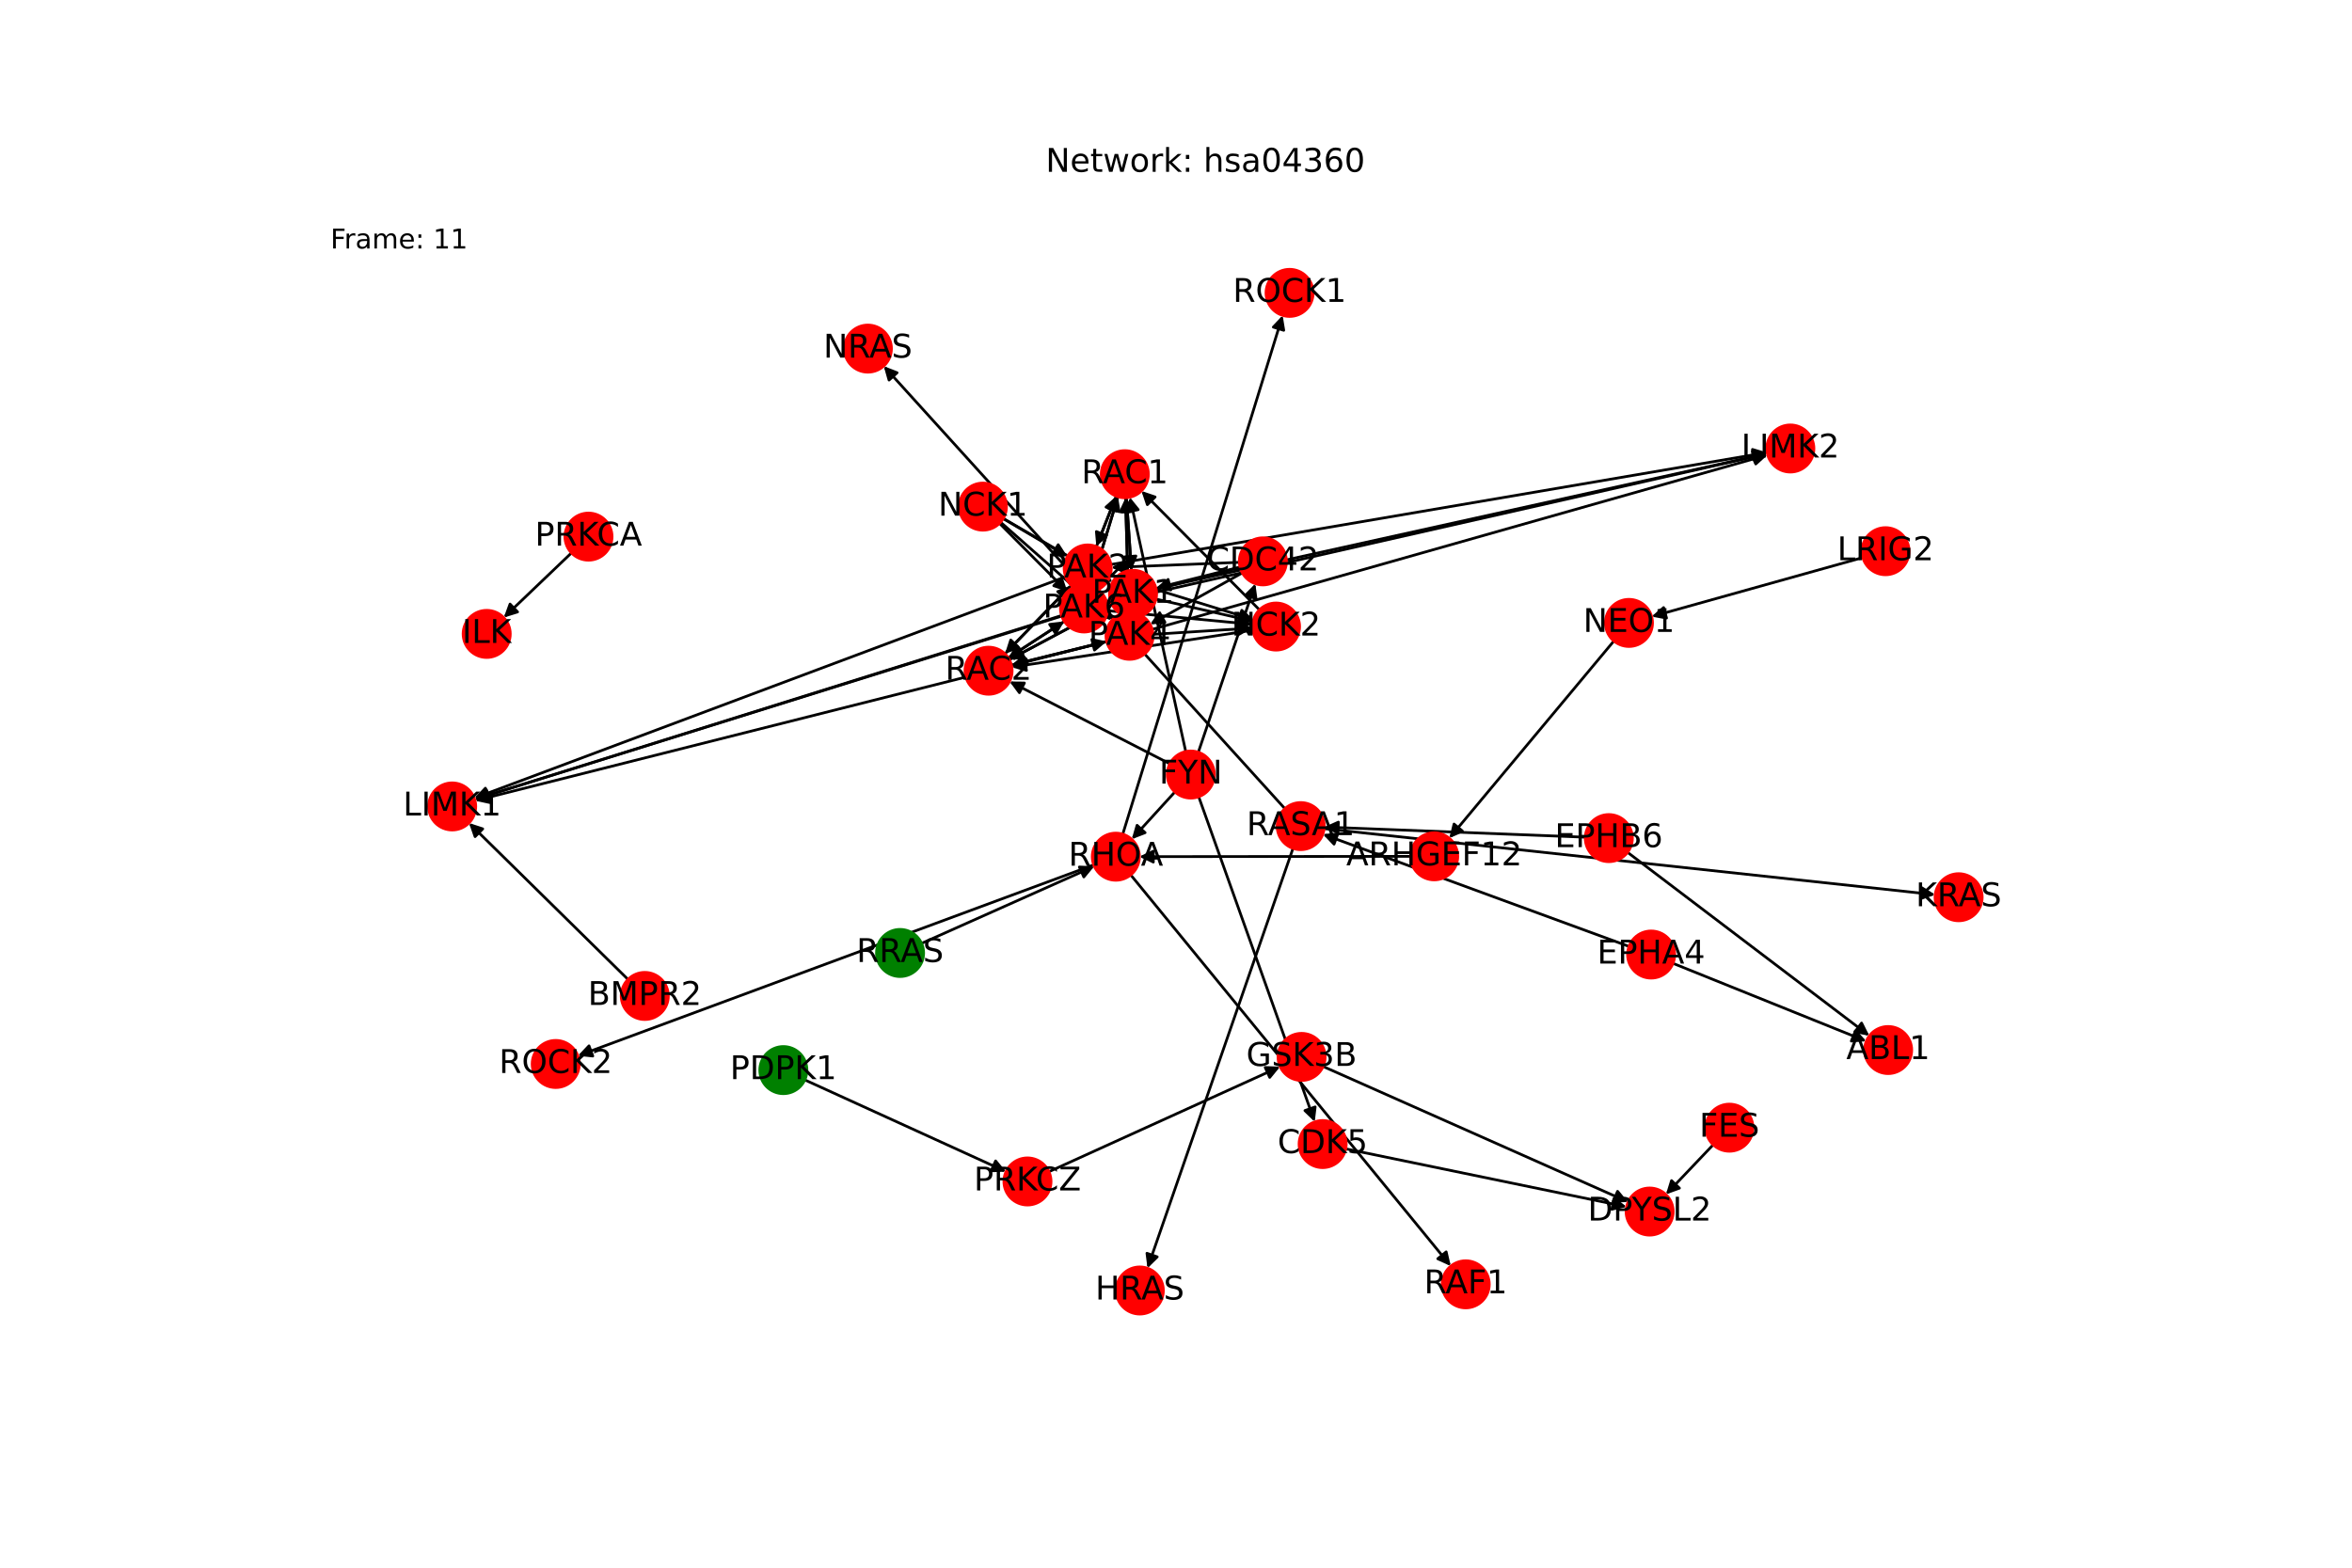 <?xml version="1.0" encoding="utf-8" standalone="no"?>
<!DOCTYPE svg PUBLIC "-//W3C//DTD SVG 1.1//EN"
  "http://www.w3.org/Graphics/SVG/1.1/DTD/svg11.dtd">
<!-- Created with matplotlib (https://matplotlib.org/) -->
<svg height="576pt" version="1.1" viewBox="0 0 864 576" width="864pt" xmlns="http://www.w3.org/2000/svg" xmlns:xlink="http://www.w3.org/1999/xlink">
 <defs>
  <style type="text/css">*{stroke-linecap:butt;stroke-linejoin:round;}</style>
 </defs>
 <g id="figure_1">
  <g id="patch_1">
   <path d="M 0 576 
L 864 576 
L 864 0 
L 0 0 
z
" style="fill:#ffffff;"/>
  </g>
  <g id="axes_1">
   <g id="patch_2">
    <path clip-path="url(#p44ca7ed93b)" d="M 455.506 208.359 
Q 440.067 212.216 425.713 215.802 
" style="fill:none;stroke:#000000;stroke-linecap:round;"/>
    <path clip-path="url(#p44ca7ed93b)" d="M 430.079 216.773 
L 425.713 215.802 
L 429.109 212.892 
L 430.079 216.773 
z
" style="stroke:#000000;stroke-linecap:round;"/>
   </g>
   <g id="patch_3">
    <path clip-path="url(#p44ca7ed93b)" d="M 455.258 206.61 
Q 431.738 207.561 409.335 208.468 
" style="fill:none;stroke:#000000;stroke-linecap:round;"/>
    <path clip-path="url(#p44ca7ed93b)" d="M 413.413 210.304 
L 409.335 208.468 
L 413.251 206.308 
L 413.413 210.304 
z
" style="stroke:#000000;stroke-linecap:round;"/>
   </g>
   <g id="patch_4">
    <path clip-path="url(#p44ca7ed93b)" d="M 456.35 210.481 
Q 439.424 219.931 423.474 228.837 
" style="fill:none;stroke:#000000;stroke-linecap:round;"/>
    <path clip-path="url(#p44ca7ed93b)" d="M 427.942 228.633 
L 423.474 228.837 
L 425.992 225.141 
L 427.942 228.633 
z
" style="stroke:#000000;stroke-linecap:round;"/>
   </g>
   <g id="patch_5">
    <path clip-path="url(#p44ca7ed93b)" d="M 455.533 208.466 
Q 431.06 214.913 407.668 221.075 
" style="fill:none;stroke:#000000;stroke-linecap:round;"/>
    <path clip-path="url(#p44ca7ed93b)" d="M 412.046 221.99 
L 407.668 221.075 
L 411.027 218.122 
L 412.046 221.99 
z
" style="stroke:#000000;stroke-linecap:round;"/>
   </g>
   <g id="patch_6">
    <path clip-path="url(#p44ca7ed93b)" d="M 415.376 321.463 
Q 474.159 393.324 532.235 464.318 
" style="fill:none;stroke:#000000;stroke-linecap:round;"/>
    <path clip-path="url(#p44ca7ed93b)" d="M 531.25 459.956 
L 532.235 464.318 
L 528.154 462.489 
L 531.25 459.956 
z
" style="stroke:#000000;stroke-linecap:round;"/>
   </g>
   <g id="patch_7">
    <path clip-path="url(#p44ca7ed93b)" d="M 412.445 306.484 
Q 441.81 211.183 470.846 116.951 
" style="fill:none;stroke:#000000;stroke-linecap:round;"/>
    <path clip-path="url(#p44ca7ed93b)" d="M 467.756 120.185 
L 470.846 116.951 
L 471.579 121.363 
L 467.756 120.185 
z
" style="stroke:#000000;stroke-linecap:round;"/>
   </g>
   <g id="patch_8">
    <path clip-path="url(#p44ca7ed93b)" d="M 401.772 317.769 
Q 307.02 352.844 213.316 387.531 
" style="fill:none;stroke:#000000;stroke-linecap:round;"/>
    <path clip-path="url(#p44ca7ed93b)" d="M 217.762 388.018 
L 213.316 387.531 
L 216.373 384.267 
L 217.762 388.018 
z
" style="stroke:#000000;stroke-linecap:round;"/>
   </g>
   <g id="patch_9">
    <path clip-path="url(#p44ca7ed93b)" d="M 474.977 311.713 
Q 448.258 388.842 421.904 464.914 
" style="fill:none;stroke:#000000;stroke-linecap:round;"/>
    <path clip-path="url(#p44ca7ed93b)" d="M 425.103 461.789 
L 421.904 464.914 
L 421.324 460.48 
L 425.103 461.789 
z
" style="stroke:#000000;stroke-linecap:round;"/>
   </g>
   <g id="patch_10">
    <path clip-path="url(#p44ca7ed93b)" d="M 486.423 304.461 
Q 598.654 316.596 709.773 328.61 
" style="fill:none;stroke:#000000;stroke-linecap:round;"/>
    <path clip-path="url(#p44ca7ed93b)" d="M 706.011 326.192 
L 709.773 328.61 
L 705.581 330.169 
L 706.011 326.192 
z
" style="stroke:#000000;stroke-linecap:round;"/>
   </g>
   <g id="patch_11">
    <path clip-path="url(#p44ca7ed93b)" d="M 471.997 297.113 
Q 398.314 215.81 325.382 135.336 
" style="fill:none;stroke:#000000;stroke-linecap:round;"/>
    <path clip-path="url(#p44ca7ed93b)" d="M 326.586 139.643 
L 325.382 135.336 
L 329.55 136.957 
L 326.586 139.643 
z
" style="stroke:#000000;stroke-linecap:round;"/>
   </g>
   <g id="patch_12">
    <path clip-path="url(#p44ca7ed93b)" d="M 368.558 190.493 
Q 388.645 202.158 407.764 213.261 
" style="fill:none;stroke:#000000;stroke-linecap:round;"/>
    <path clip-path="url(#p44ca7ed93b)" d="M 405.31 209.523 
L 407.764 213.261 
L 403.301 212.982 
L 405.31 209.523 
z
" style="stroke:#000000;stroke-linecap:round;"/>
   </g>
   <g id="patch_13">
    <path clip-path="url(#p44ca7ed93b)" d="M 368.529 190.546 
Q 380.318 197.503 391.144 203.892 
" style="fill:none;stroke:#000000;stroke-linecap:round;"/>
    <path clip-path="url(#p44ca7ed93b)" d="M 388.716 200.137 
L 391.144 203.892 
L 386.683 203.582 
L 388.716 200.137 
z
" style="stroke:#000000;stroke-linecap:round;"/>
   </g>
   <g id="patch_14">
    <path clip-path="url(#p44ca7ed93b)" d="M 367.569 191.87 
Q 388.005 209.875 407.603 227.141 
" style="fill:none;stroke:#000000;stroke-linecap:round;"/>
    <path clip-path="url(#p44ca7ed93b)" d="M 405.924 222.996 
L 407.603 227.141 
L 403.279 225.997 
L 405.924 222.996 
z
" style="stroke:#000000;stroke-linecap:round;"/>
   </g>
   <g id="patch_15">
    <path clip-path="url(#p44ca7ed93b)" d="M 367.17 192.29 
Q 379.643 204.855 391.328 216.627 
" style="fill:none;stroke:#000000;stroke-linecap:round;"/>
    <path clip-path="url(#p44ca7ed93b)" d="M 389.929 212.379 
L 391.328 216.627 
L 387.091 215.197 
L 389.929 212.379 
z
" style="stroke:#000000;stroke-linecap:round;"/>
   </g>
   <g id="patch_16">
    <path clip-path="url(#p44ca7ed93b)" d="M 440.206 276.378 
Q 450.671 245.421 460.778 215.523 
" style="fill:none;stroke:#000000;stroke-linecap:round;"/>
    <path clip-path="url(#p44ca7ed93b)" d="M 457.602 218.672 
L 460.778 215.523 
L 461.391 219.953 
L 457.602 218.672 
z
" style="stroke:#000000;stroke-linecap:round;"/>
   </g>
   <g id="patch_17">
    <path clip-path="url(#p44ca7ed93b)" d="M 440.343 292.741 
Q 461.651 352.468 482.585 411.141 
" style="fill:none;stroke:#000000;stroke-linecap:round;"/>
    <path clip-path="url(#p44ca7ed93b)" d="M 483.124 406.701 
L 482.585 411.141 
L 479.357 408.045 
L 483.124 406.701 
z
" style="stroke:#000000;stroke-linecap:round;"/>
   </g>
   <g id="patch_18">
    <path clip-path="url(#p44ca7ed93b)" d="M 431.593 290.982 
Q 423.661 299.675 416.483 307.541 
" style="fill:none;stroke:#000000;stroke-linecap:round;"/>
    <path clip-path="url(#p44ca7ed93b)" d="M 420.656 305.935 
L 416.483 307.541 
L 417.702 303.239 
L 420.656 305.935 
z
" style="stroke:#000000;stroke-linecap:round;"/>
   </g>
   <g id="patch_19">
    <path clip-path="url(#p44ca7ed93b)" d="M 435.575 276.127 
Q 425.317 229.41 415.298 183.784 
" style="fill:none;stroke:#000000;stroke-linecap:round;"/>
    <path clip-path="url(#p44ca7ed93b)" d="M 414.203 188.12 
L 415.298 183.784 
L 418.11 187.262 
L 414.203 188.12 
z
" style="stroke:#000000;stroke-linecap:round;"/>
   </g>
   <g id="patch_20">
    <path clip-path="url(#p44ca7ed93b)" d="M 429.726 280.626 
Q 400.286 265.506 371.84 250.897 
" style="fill:none;stroke:#000000;stroke-linecap:round;"/>
    <path clip-path="url(#p44ca7ed93b)" d="M 374.484 254.503 
L 371.84 250.897 
L 376.312 250.945 
L 374.484 254.503 
z
" style="stroke:#000000;stroke-linecap:round;"/>
   </g>
   <g id="patch_21">
    <path clip-path="url(#p44ca7ed93b)" d="M 518.182 314.64 
Q 468.369 314.696 419.673 314.751 
" style="fill:none;stroke:#000000;stroke-linecap:round;"/>
    <path clip-path="url(#p44ca7ed93b)" d="M 423.676 316.747 
L 419.673 314.751 
L 423.671 312.747 
L 423.676 316.747 
z
" style="stroke:#000000;stroke-linecap:round;"/>
   </g>
   <g id="patch_22">
    <path clip-path="url(#p44ca7ed93b)" d="M 462.643 224.063 
Q 440.971 202.22 420.087 181.172 
" style="fill:none;stroke:#000000;stroke-linecap:round;"/>
    <path clip-path="url(#p44ca7ed93b)" d="M 421.484 185.42 
L 420.087 181.172 
L 424.324 182.602 
L 421.484 185.42 
z
" style="stroke:#000000;stroke-linecap:round;"/>
   </g>
   <g id="patch_23">
    <path clip-path="url(#p44ca7ed93b)" d="M 460.179 231.525 
Q 415.942 238.32 372.81 244.946 
" style="fill:none;stroke:#000000;stroke-linecap:round;"/>
    <path clip-path="url(#p44ca7ed93b)" d="M 377.068 246.316 
L 372.81 244.946 
L 376.46 242.362 
L 377.068 246.316 
z
" style="stroke:#000000;stroke-linecap:round;"/>
   </g>
   <g id="patch_24">
    <path clip-path="url(#p44ca7ed93b)" d="M 209.919 203.151 
Q 197.484 215.037 185.857 226.151 
" style="fill:none;stroke:#000000;stroke-linecap:round;"/>
    <path clip-path="url(#p44ca7ed93b)" d="M 190.13 224.833 
L 185.857 226.151 
L 187.366 221.941 
L 190.13 224.833 
z
" style="stroke:#000000;stroke-linecap:round;"/>
   </g>
   <g id="patch_25">
    <path clip-path="url(#p44ca7ed93b)" d="M 230.686 359.857 
Q 201.481 331.116 173.073 303.16 
" style="fill:none;stroke:#000000;stroke-linecap:round;"/>
    <path clip-path="url(#p44ca7ed93b)" d="M 174.521 307.391 
L 173.073 303.16 
L 177.327 304.54 
L 174.521 307.391 
z
" style="stroke:#000000;stroke-linecap:round;"/>
   </g>
   <g id="patch_26">
    <path clip-path="url(#p44ca7ed93b)" d="M 486.051 391.848 
Q 542.063 416.739 597.052 441.175 
" style="fill:none;stroke:#000000;stroke-linecap:round;"/>
    <path clip-path="url(#p44ca7ed93b)" d="M 594.209 437.723 
L 597.052 441.175 
L 592.585 441.379 
L 594.209 437.723 
z
" style="stroke:#000000;stroke-linecap:round;"/>
   </g>
   <g id="patch_27">
    <path clip-path="url(#p44ca7ed93b)" d="M 295.644 396.774 
Q 332.602 413.634 368.542 430.031 
" style="fill:none;stroke:#000000;stroke-linecap:round;"/>
    <path clip-path="url(#p44ca7ed93b)" d="M 365.733 426.551 
L 368.542 430.031 
L 364.073 430.191 
L 365.733 426.551 
z
" style="stroke:#000000;stroke-linecap:round;"/>
   </g>
   <g id="patch_28">
    <path clip-path="url(#p44ca7ed93b)" d="M 494.35 422.103 
Q 545.931 432.75 596.416 443.171 
" style="fill:none;stroke:#000000;stroke-linecap:round;"/>
    <path clip-path="url(#p44ca7ed93b)" d="M 592.903 440.404 
L 596.416 443.171 
L 592.094 444.321 
L 592.903 440.404 
z
" style="stroke:#000000;stroke-linecap:round;"/>
   </g>
   <g id="patch_29">
    <path clip-path="url(#p44ca7ed93b)" d="M 629.322 420.609 
Q 620.64 429.741 612.728 438.062 
" style="fill:none;stroke:#000000;stroke-linecap:round;"/>
    <path clip-path="url(#p44ca7ed93b)" d="M 616.934 436.541 
L 612.728 438.062 
L 614.035 433.785 
L 616.934 436.541 
z
" style="stroke:#000000;stroke-linecap:round;"/>
   </g>
   <g id="patch_30">
    <path clip-path="url(#p44ca7ed93b)" d="M 338.543 346.611 
Q 370.266 332.45 400.969 318.746 
" style="fill:none;stroke:#000000;stroke-linecap:round;"/>
    <path clip-path="url(#p44ca7ed93b)" d="M 396.501 318.55 
L 400.969 318.746 
L 398.131 322.203 
L 396.501 318.55 
z
" style="stroke:#000000;stroke-linecap:round;"/>
   </g>
   <g id="patch_31">
    <path clip-path="url(#p44ca7ed93b)" d="M 385.322 430.508 
Q 427.787 411.21 469.234 392.375 
" style="fill:none;stroke:#000000;stroke-linecap:round;"/>
    <path clip-path="url(#p44ca7ed93b)" d="M 464.765 392.209 
L 469.234 392.375 
L 466.42 395.851 
L 464.765 392.209 
z
" style="stroke:#000000;stroke-linecap:round;"/>
   </g>
   <g id="patch_32">
    <path clip-path="url(#p44ca7ed93b)" d="M 592.844 235.518 
Q 562.618 271.749 533.109 307.12 
" style="fill:none;stroke:#000000;stroke-linecap:round;"/>
    <path clip-path="url(#p44ca7ed93b)" d="M 537.208 305.33 
L 533.109 307.12 
L 534.136 302.767 
L 537.208 305.33 
z
" style="stroke:#000000;stroke-linecap:round;"/>
   </g>
   <g id="patch_33">
    <path clip-path="url(#p44ca7ed93b)" d="M 684.303 204.853 
Q 645.517 215.695 607.809 226.236 
" style="fill:none;stroke:#000000;stroke-linecap:round;"/>
    <path clip-path="url(#p44ca7ed93b)" d="M 612.199 227.085 
L 607.809 226.236 
L 611.122 223.233 
L 612.199 227.085 
z
" style="stroke:#000000;stroke-linecap:round;"/>
   </g>
   <g id="patch_34">
    <path clip-path="url(#p44ca7ed93b)" d="M 413.794 182.87 
Q 414.711 196.201 415.551 208.417 
" style="fill:none;stroke:#000000;stroke-linecap:round;"/>
    <path clip-path="url(#p44ca7ed93b)" d="M 417.272 204.289 
L 415.551 208.417 
L 413.282 204.564 
L 417.272 204.289 
z
" style="stroke:#000000;stroke-linecap:round;"/>
   </g>
   <g id="patch_35">
    <path clip-path="url(#p44ca7ed93b)" d="M 410.027 182.293 
Q 406.384 191.548 403.15 199.763 
" style="fill:none;stroke:#000000;stroke-linecap:round;"/>
    <path clip-path="url(#p44ca7ed93b)" d="M 406.476 196.773 
L 403.15 199.763 
L 402.754 195.308 
L 406.476 196.773 
z
" style="stroke:#000000;stroke-linecap:round;"/>
   </g>
   <g id="patch_36">
    <path clip-path="url(#p44ca7ed93b)" d="M 413.454 182.888 
Q 414.069 203.917 414.652 223.828 
" style="fill:none;stroke:#000000;stroke-linecap:round;"/>
    <path clip-path="url(#p44ca7ed93b)" d="M 416.534 219.771 
L 414.652 223.828 
L 412.536 219.888 
L 416.534 219.771 
z
" style="stroke:#000000;stroke-linecap:round;"/>
   </g>
   <g id="patch_37">
    <path clip-path="url(#p44ca7ed93b)" d="M 410.684 182.515 
Q 405.708 198.897 401.057 214.21 
" style="fill:none;stroke:#000000;stroke-linecap:round;"/>
    <path clip-path="url(#p44ca7ed93b)" d="M 404.133 210.964 
L 401.057 214.21 
L 400.306 209.801 
L 404.133 210.964 
z
" style="stroke:#000000;stroke-linecap:round;"/>
   </g>
   <g id="patch_38">
    <path clip-path="url(#p44ca7ed93b)" d="M 370.787 242.363 
Q 389.682 232.303 407.59 222.769 
" style="fill:none;stroke:#000000;stroke-linecap:round;"/>
    <path clip-path="url(#p44ca7ed93b)" d="M 403.119 222.883 
L 407.59 222.769 
L 404.999 226.414 
L 403.119 222.883 
z
" style="stroke:#000000;stroke-linecap:round;"/>
   </g>
   <g id="patch_39">
    <path clip-path="url(#p44ca7ed93b)" d="M 369.171 240.215 
Q 381.356 227.647 392.762 215.883 
" style="fill:none;stroke:#000000;stroke-linecap:round;"/>
    <path clip-path="url(#p44ca7ed93b)" d="M 388.541 217.362 
L 392.762 215.883 
L 391.413 220.147 
L 388.541 217.362 
z
" style="stroke:#000000;stroke-linecap:round;"/>
   </g>
   <g id="patch_40">
    <path clip-path="url(#p44ca7ed93b)" d="M 371.55 244.349 
Q 389.04 240.018 405.445 235.955 
" style="fill:none;stroke:#000000;stroke-linecap:round;"/>
    <path clip-path="url(#p44ca7ed93b)" d="M 401.081 234.975 
L 405.445 235.955 
L 402.043 238.858 
L 401.081 234.975 
z
" style="stroke:#000000;stroke-linecap:round;"/>
   </g>
   <g id="patch_41">
    <path clip-path="url(#p44ca7ed93b)" d="M 370.399 241.701 
Q 380.679 234.999 390.022 228.907 
" style="fill:none;stroke:#000000;stroke-linecap:round;"/>
    <path clip-path="url(#p44ca7ed93b)" d="M 385.579 229.416 
L 390.022 228.907 
L 387.764 232.767 
L 385.579 229.416 
z
" style="stroke:#000000;stroke-linecap:round;"/>
   </g>
   <g id="patch_42">
    <path clip-path="url(#p44ca7ed93b)" d="M 424.662 220.107 
Q 442.482 224.191 459.212 228.025 
" style="fill:none;stroke:#000000;stroke-linecap:round;"/>
    <path clip-path="url(#p44ca7ed93b)" d="M 455.76 225.182 
L 459.212 228.025 
L 454.866 229.081 
L 455.76 225.182 
z
" style="stroke:#000000;stroke-linecap:round;"/>
   </g>
   <g id="patch_43">
    <path clip-path="url(#p44ca7ed93b)" d="M 415.628 209.534 
Q 414.711 196.203 413.871 183.987 
" style="fill:none;stroke:#000000;stroke-linecap:round;"/>
    <path clip-path="url(#p44ca7ed93b)" d="M 412.15 188.115 
L 413.871 183.987 
L 416.141 187.84 
L 412.15 188.115 
z
" style="stroke:#000000;stroke-linecap:round;"/>
   </g>
   <g id="patch_44">
    <path clip-path="url(#p44ca7ed93b)" d="M 408.58 222.241 
Q 389.685 232.301 371.777 241.835 
" style="fill:none;stroke:#000000;stroke-linecap:round;"/>
    <path clip-path="url(#p44ca7ed93b)" d="M 376.248 241.721 
L 371.777 241.835 
L 374.368 238.19 
L 376.248 241.721 
z
" style="stroke:#000000;stroke-linecap:round;"/>
   </g>
   <g id="patch_45">
    <path clip-path="url(#p44ca7ed93b)" d="M 407.959 220.754 
Q 291.164 257.238 175.436 293.389 
" style="fill:none;stroke:#000000;stroke-linecap:round;"/>
    <path clip-path="url(#p44ca7ed93b)" d="M 179.85 294.105 
L 175.436 293.389 
L 178.657 290.287 
L 179.85 294.105 
z
" style="stroke:#000000;stroke-linecap:round;"/>
   </g>
   <g id="patch_46">
    <path clip-path="url(#p44ca7ed93b)" d="M 424.678 216.303 
Q 536.948 191.48 648.127 166.898 
" style="fill:none;stroke:#000000;stroke-linecap:round;"/>
    <path clip-path="url(#p44ca7ed93b)" d="M 643.789 165.809 
L 648.127 166.898 
L 644.653 169.715 
L 643.789 165.809 
z
" style="stroke:#000000;stroke-linecap:round;"/>
   </g>
   <g id="patch_47">
    <path clip-path="url(#p44ca7ed93b)" d="M 407.847 211.418 
Q 434.156 219.536 459.396 227.326 
" style="fill:none;stroke:#000000;stroke-linecap:round;"/>
    <path clip-path="url(#p44ca7ed93b)" d="M 456.163 224.235 
L 459.396 227.326 
L 454.984 228.057 
L 456.163 224.235 
z
" style="stroke:#000000;stroke-linecap:round;"/>
   </g>
   <g id="patch_48">
    <path clip-path="url(#p44ca7ed93b)" d="M 402.741 200.801 
Q 406.384 191.546 409.618 183.331 
" style="fill:none;stroke:#000000;stroke-linecap:round;"/>
    <path clip-path="url(#p44ca7ed93b)" d="M 406.292 186.321 
L 409.618 183.331 
L 410.014 187.786 
L 406.292 186.321 
z
" style="stroke:#000000;stroke-linecap:round;"/>
   </g>
   <g id="patch_49">
    <path clip-path="url(#p44ca7ed93b)" d="M 393.541 215.079 
Q 381.356 227.647 369.95 239.411 
" style="fill:none;stroke:#000000;stroke-linecap:round;"/>
    <path clip-path="url(#p44ca7ed93b)" d="M 374.171 237.932 
L 369.95 239.411 
L 371.299 235.147 
L 374.171 237.932 
z
" style="stroke:#000000;stroke-linecap:round;"/>
   </g>
   <g id="patch_50">
    <path clip-path="url(#p44ca7ed93b)" d="M 391.456 211.901 
Q 282.837 252.583 175.264 292.873 
" style="fill:none;stroke:#000000;stroke-linecap:round;"/>
    <path clip-path="url(#p44ca7ed93b)" d="M 179.712 293.343 
L 175.264 292.873 
L 178.309 289.597 
L 179.712 293.343 
z
" style="stroke:#000000;stroke-linecap:round;"/>
   </g>
   <g id="patch_51">
    <path clip-path="url(#p44ca7ed93b)" d="M 408.102 207.405 
Q 528.622 186.825 648.04 166.432 
" style="fill:none;stroke:#000000;stroke-linecap:round;"/>
    <path clip-path="url(#p44ca7ed93b)" d="M 643.76 165.134 
L 648.04 166.432 
L 644.434 169.077 
L 643.76 165.134 
z
" style="stroke:#000000;stroke-linecap:round;"/>
   </g>
   <g id="patch_52">
    <path clip-path="url(#p44ca7ed93b)" d="M 423.578 233.058 
Q 441.839 231.907 458.984 230.825 
" style="fill:none;stroke:#000000;stroke-linecap:round;"/>
    <path clip-path="url(#p44ca7ed93b)" d="M 454.866 229.081 
L 458.984 230.825 
L 455.118 233.073 
L 454.866 229.081 
z
" style="stroke:#000000;stroke-linecap:round;"/>
   </g>
   <g id="patch_53">
    <path clip-path="url(#p44ca7ed93b)" d="M 414.685 224.946 
Q 414.069 203.918 413.487 184.006 
" style="fill:none;stroke:#000000;stroke-linecap:round;"/>
    <path clip-path="url(#p44ca7ed93b)" d="M 411.604 188.063 
L 413.487 184.006 
L 415.603 187.946 
L 411.604 188.063 
z
" style="stroke:#000000;stroke-linecap:round;"/>
   </g>
   <g id="patch_54">
    <path clip-path="url(#p44ca7ed93b)" d="M 406.533 235.685 
Q 389.042 240.017 372.638 244.08 
" style="fill:none;stroke:#000000;stroke-linecap:round;"/>
    <path clip-path="url(#p44ca7ed93b)" d="M 377.001 245.06 
L 372.638 244.08 
L 376.04 241.177 
L 377.001 245.06 
z
" style="stroke:#000000;stroke-linecap:round;"/>
   </g>
   <g id="patch_55">
    <path clip-path="url(#p44ca7ed93b)" d="M 406.543 235.719 
Q 290.524 264.953 175.588 293.914 
" style="fill:none;stroke:#000000;stroke-linecap:round;"/>
    <path clip-path="url(#p44ca7ed93b)" d="M 179.955 294.876 
L 175.588 293.914 
L 178.978 290.997 
L 179.955 294.876 
z
" style="stroke:#000000;stroke-linecap:round;"/>
   </g>
   <g id="patch_56">
    <path clip-path="url(#p44ca7ed93b)" d="M 423.268 231.242 
Q 536.307 199.195 648.27 167.453 
" style="fill:none;stroke:#000000;stroke-linecap:round;"/>
    <path clip-path="url(#p44ca7ed93b)" d="M 643.876 166.62 
L 648.27 167.453 
L 644.967 170.468 
L 643.876 166.62 
z
" style="stroke:#000000;stroke-linecap:round;"/>
   </g>
   <g id="patch_57">
    <path clip-path="url(#p44ca7ed93b)" d="M 406.837 224.378 
Q 433.48 226.888 459.01 229.293 
" style="fill:none;stroke:#000000;stroke-linecap:round;"/>
    <path clip-path="url(#p44ca7ed93b)" d="M 455.215 226.926 
L 459.01 229.293 
L 454.84 230.909 
L 455.215 226.926 
z
" style="stroke:#000000;stroke-linecap:round;"/>
   </g>
   <g id="patch_58">
    <path clip-path="url(#p44ca7ed93b)" d="M 400.731 215.282 
Q 405.708 198.899 410.359 183.587 
" style="fill:none;stroke:#000000;stroke-linecap:round;"/>
    <path clip-path="url(#p44ca7ed93b)" d="M 407.282 186.833 
L 410.359 183.587 
L 411.11 187.995 
L 407.282 186.833 
z
" style="stroke:#000000;stroke-linecap:round;"/>
   </g>
   <g id="patch_59">
    <path clip-path="url(#p44ca7ed93b)" d="M 390.961 228.295 
Q 380.681 234.998 371.337 241.09 
" style="fill:none;stroke:#000000;stroke-linecap:round;"/>
    <path clip-path="url(#p44ca7ed93b)" d="M 375.78 240.58 
L 371.337 241.09 
L 373.596 237.23 
L 375.78 240.58 
z
" style="stroke:#000000;stroke-linecap:round;"/>
   </g>
   <g id="patch_60">
    <path clip-path="url(#p44ca7ed93b)" d="M 389.953 226.155 
Q 282.16 259.934 175.435 293.379 
" style="fill:none;stroke:#000000;stroke-linecap:round;"/>
    <path clip-path="url(#p44ca7ed93b)" d="M 179.85 294.092 
L 175.435 293.379 
L 178.654 290.275 
L 179.85 294.092 
z
" style="stroke:#000000;stroke-linecap:round;"/>
   </g>
   <g id="patch_61">
    <path clip-path="url(#p44ca7ed93b)" d="M 406.66 221.652 
Q 527.945 194.176 648.14 166.947 
" style="fill:none;stroke:#000000;stroke-linecap:round;"/>
    <path clip-path="url(#p44ca7ed93b)" d="M 643.797 165.88 
L 648.14 166.947 
L 644.681 169.781 
L 643.797 165.88 
z
" style="stroke:#000000;stroke-linecap:round;"/>
   </g>
   <g id="patch_62">
    <path clip-path="url(#p44ca7ed93b)" d="M 614.575 353.955 
Q 650.073 368.261 684.533 382.149 
" style="fill:none;stroke:#000000;stroke-linecap:round;"/>
    <path clip-path="url(#p44ca7ed93b)" d="M 681.571 378.799 
L 684.533 382.149 
L 680.076 382.509 
L 681.571 378.799 
z
" style="stroke:#000000;stroke-linecap:round;"/>
   </g>
   <g id="patch_63">
    <path clip-path="url(#p44ca7ed93b)" d="M 598.415 347.739 
Q 542.179 327.124 486.992 306.895 
" style="fill:none;stroke:#000000;stroke-linecap:round;"/>
    <path clip-path="url(#p44ca7ed93b)" d="M 490.059 310.15 
L 486.992 306.895 
L 491.436 306.394 
L 490.059 310.15 
z
" style="stroke:#000000;stroke-linecap:round;"/>
   </g>
   <g id="patch_64">
    <path clip-path="url(#p44ca7ed93b)" d="M 597.893 313.174 
Q 642.301 346.873 685.817 379.896 
" style="fill:none;stroke:#000000;stroke-linecap:round;"/>
    <path clip-path="url(#p44ca7ed93b)" d="M 683.84 375.885 
L 685.817 379.896 
L 681.422 379.071 
L 683.84 375.885 
z
" style="stroke:#000000;stroke-linecap:round;"/>
   </g>
   <g id="patch_65">
    <path clip-path="url(#p44ca7ed93b)" d="M 582.342 307.602 
Q 534.404 305.734 487.584 303.911 
" style="fill:none;stroke:#000000;stroke-linecap:round;"/>
    <path clip-path="url(#p44ca7ed93b)" d="M 491.503 306.065 
L 487.584 303.911 
L 491.659 302.068 
L 491.503 306.065 
z
" style="stroke:#000000;stroke-linecap:round;"/>
   </g>
   <g id="PathCollection_1">
    <defs>
     <path d="M 0 8.66 
C 2.297 8.66 4.5 7.748 6.124 6.124 
C 7.748 4.5 8.66 2.297 8.66 -0 
C 8.66 -2.297 7.748 -4.5 6.124 -6.124 
C 4.5 -7.748 2.297 -8.66 0 -8.66 
C -2.297 -8.66 -4.5 -7.748 -6.124 -6.124 
C -7.748 -4.5 -8.66 -2.297 -8.66 0 
C -8.66 2.297 -7.748 4.5 -6.124 6.124 
C -4.5 7.748 -2.297 8.66 0 8.66 
z
" id="C0_0_5dc7ec92d9"/>
    </defs>
    <g clip-path="url(#p44ca7ed93b)">
     <use style="fill:#ff0000;stroke:#ff0000;" x="463.909" xlink:href="#C0_0_5dc7ec92d9" y="206.26"/>
    </g>
    <g clip-path="url(#p44ca7ed93b)">
     <use style="fill:#ff0000;stroke:#ff0000;" x="409.894" xlink:href="#C0_0_5dc7ec92d9" y="314.762"/>
    </g>
    <g clip-path="url(#p44ca7ed93b)">
     <use style="fill:#ff0000;stroke:#ff0000;" x="477.812" xlink:href="#C0_0_5dc7ec92d9" y="303.53"/>
    </g>
    <g clip-path="url(#p44ca7ed93b)">
     <use style="fill:#ff0000;stroke:#ff0000;" x="361.068" xlink:href="#C0_0_5dc7ec92d9" y="186.144"/>
    </g>
    <g clip-path="url(#p44ca7ed93b)">
     <use style="fill:#ff0000;stroke:#ff0000;" x="693.604" xlink:href="#C0_0_5dc7ec92d9" y="385.805"/>
    </g>
    <g clip-path="url(#p44ca7ed93b)">
     <use style="fill:#ff0000;stroke:#ff0000;" x="437.432" xlink:href="#C0_0_5dc7ec92d9" y="284.583"/>
    </g>
    <g clip-path="url(#p44ca7ed93b)">
     <use style="fill:#ff0000;stroke:#ff0000;" x="526.844" xlink:href="#C0_0_5dc7ec92d9" y="314.63"/>
    </g>
    <g clip-path="url(#p44ca7ed93b)">
     <use style="fill:#ff0000;stroke:#ff0000;" x="468.741" xlink:href="#C0_0_5dc7ec92d9" y="230.209"/>
    </g>
    <g clip-path="url(#p44ca7ed93b)">
     <use style="fill:#ff0000;stroke:#ff0000;" x="216.179" xlink:href="#C0_0_5dc7ec92d9" y="197.167"/>
    </g>
    <g clip-path="url(#p44ca7ed93b)">
     <use style="fill:#ff0000;stroke:#ff0000;" x="178.787" xlink:href="#C0_0_5dc7ec92d9" y="232.908"/>
    </g>
    <g clip-path="url(#p44ca7ed93b)">
     <use style="fill:#ff0000;stroke:#ff0000;" x="236.859" xlink:href="#C0_0_5dc7ec92d9" y="365.932"/>
    </g>
    <g clip-path="url(#p44ca7ed93b)">
     <use style="fill:#ff0000;stroke:#ff0000;" x="166.106" xlink:href="#C0_0_5dc7ec92d9" y="296.303"/>
    </g>
    <g clip-path="url(#p44ca7ed93b)">
     <use style="fill:#ff0000;stroke:#ff0000;" x="478.134" xlink:href="#C0_0_5dc7ec92d9" y="388.33"/>
    </g>
    <g clip-path="url(#p44ca7ed93b)">
     <use style="fill:#008000;stroke:#008000;" x="287.765" xlink:href="#C0_0_5dc7ec92d9" y="393.179"/>
    </g>
    <g clip-path="url(#p44ca7ed93b)">
     <use style="fill:#ff0000;stroke:#ff0000;" x="605.991" xlink:href="#C0_0_5dc7ec92d9" y="445.148"/>
    </g>
    <g clip-path="url(#p44ca7ed93b)">
     <use style="fill:#ff0000;stroke:#ff0000;" x="485.871" xlink:href="#C0_0_5dc7ec92d9" y="420.352"/>
    </g>
    <g clip-path="url(#p44ca7ed93b)">
     <use style="fill:#ff0000;stroke:#ff0000;" x="635.29" xlink:href="#C0_0_5dc7ec92d9" y="414.333"/>
    </g>
    <g clip-path="url(#p44ca7ed93b)">
     <use style="fill:#008000;stroke:#008000;" x="330.636" xlink:href="#C0_0_5dc7ec92d9" y="350.14"/>
    </g>
    <g clip-path="url(#p44ca7ed93b)">
     <use style="fill:#ff0000;stroke:#ff0000;" x="538.427" xlink:href="#C0_0_5dc7ec92d9" y="471.888"/>
    </g>
    <g clip-path="url(#p44ca7ed93b)">
     <use style="fill:#ff0000;stroke:#ff0000;" x="377.44" xlink:href="#C0_0_5dc7ec92d9" y="434.09"/>
    </g>
    <g clip-path="url(#p44ca7ed93b)">
     <use style="fill:#ff0000;stroke:#ff0000;" x="598.392" xlink:href="#C0_0_5dc7ec92d9" y="228.868"/>
    </g>
    <g clip-path="url(#p44ca7ed93b)">
     <use style="fill:#ff0000;stroke:#ff0000;" x="692.641" xlink:href="#C0_0_5dc7ec92d9" y="202.522"/>
    </g>
    <g clip-path="url(#p44ca7ed93b)">
     <use style="fill:#ff0000;stroke:#ff0000;" x="413.2" xlink:href="#C0_0_5dc7ec92d9" y="174.231"/>
    </g>
    <g clip-path="url(#p44ca7ed93b)">
     <use style="fill:#ff0000;stroke:#ff0000;" x="363.144" xlink:href="#C0_0_5dc7ec92d9" y="246.431"/>
    </g>
    <g clip-path="url(#p44ca7ed93b)">
     <use style="fill:#ff0000;stroke:#ff0000;" x="473.725" xlink:href="#C0_0_5dc7ec92d9" y="107.607"/>
    </g>
    <g clip-path="url(#p44ca7ed93b)">
     <use style="fill:#ff0000;stroke:#ff0000;" x="204.147" xlink:href="#C0_0_5dc7ec92d9" y="390.926"/>
    </g>
    <g clip-path="url(#p44ca7ed93b)">
     <use style="fill:#ff0000;stroke:#ff0000;" x="416.222" xlink:href="#C0_0_5dc7ec92d9" y="218.173"/>
    </g>
    <g clip-path="url(#p44ca7ed93b)">
     <use style="fill:#ff0000;stroke:#ff0000;" x="399.568" xlink:href="#C0_0_5dc7ec92d9" y="208.863"/>
    </g>
    <g clip-path="url(#p44ca7ed93b)">
     <use style="fill:#ff0000;stroke:#ff0000;" x="414.938" xlink:href="#C0_0_5dc7ec92d9" y="233.603"/>
    </g>
    <g clip-path="url(#p44ca7ed93b)">
     <use style="fill:#ff0000;stroke:#ff0000;" x="398.215" xlink:href="#C0_0_5dc7ec92d9" y="223.565"/>
    </g>
    <g clip-path="url(#p44ca7ed93b)">
     <use style="fill:#ff0000;stroke:#ff0000;" x="606.543" xlink:href="#C0_0_5dc7ec92d9" y="350.718"/>
    </g>
    <g clip-path="url(#p44ca7ed93b)">
     <use style="fill:#ff0000;stroke:#ff0000;" x="590.995" xlink:href="#C0_0_5dc7ec92d9" y="307.939"/>
    </g>
    <g clip-path="url(#p44ca7ed93b)">
     <use style="fill:#ff0000;stroke:#ff0000;" x="418.704" xlink:href="#C0_0_5dc7ec92d9" y="474.153"/>
    </g>
    <g clip-path="url(#p44ca7ed93b)">
     <use style="fill:#ff0000;stroke:#ff0000;" x="719.494" xlink:href="#C0_0_5dc7ec92d9" y="329.662"/>
    </g>
    <g clip-path="url(#p44ca7ed93b)">
     <use style="fill:#ff0000;stroke:#ff0000;" x="318.813" xlink:href="#C0_0_5dc7ec92d9" y="128.088"/>
    </g>
    <g clip-path="url(#p44ca7ed93b)">
     <use style="fill:#ff0000;stroke:#ff0000;" x="657.676" xlink:href="#C0_0_5dc7ec92d9" y="164.787"/>
    </g>
   </g>
   <g id="text_1">
    <g clip-path="url(#p44ca7ed93b)">
     <!-- CDC42 -->
     <g transform="translate(443.275 209.571)scale(0.12 -0.12)">
      <defs>
       <path d="M 64.406 67.281 
L 64.406 56.891 
Q 59.422 61.531 53.781 63.812 
Q 48.141 66.109 41.797 66.109 
Q 29.297 66.109 22.656 58.469 
Q 16.016 50.828 16.016 36.375 
Q 16.016 21.969 22.656 14.328 
Q 29.297 6.688 41.797 6.688 
Q 48.141 6.688 53.781 8.984 
Q 59.422 11.281 64.406 15.922 
L 64.406 5.609 
Q 59.234 2.094 53.438 0.328 
Q 47.656 -1.422 41.219 -1.422 
Q 24.656 -1.422 15.125 8.703 
Q 5.609 18.844 5.609 36.375 
Q 5.609 53.953 15.125 64.078 
Q 24.656 74.219 41.219 74.219 
Q 47.75 74.219 53.531 72.484 
Q 59.328 70.75 64.406 67.281 
z
" id="DejaVuSans-67"/>
       <path d="M 19.672 64.797 
L 19.672 8.109 
L 31.594 8.109 
Q 46.688 8.109 53.688 14.938 
Q 60.688 21.781 60.688 36.531 
Q 60.688 51.172 53.688 57.984 
Q 46.688 64.797 31.594 64.797 
z
M 9.812 72.906 
L 30.078 72.906 
Q 51.266 72.906 61.172 64.094 
Q 71.094 55.281 71.094 36.531 
Q 71.094 17.672 61.125 8.828 
Q 51.172 0 30.078 0 
L 9.812 0 
z
" id="DejaVuSans-68"/>
       <path d="M 37.797 64.312 
L 12.891 25.391 
L 37.797 25.391 
z
M 35.203 72.906 
L 47.609 72.906 
L 47.609 25.391 
L 58.016 25.391 
L 58.016 17.188 
L 47.609 17.188 
L 47.609 0 
L 37.797 0 
L 37.797 17.188 
L 4.891 17.188 
L 4.891 26.703 
z
" id="DejaVuSans-52"/>
       <path d="M 19.188 8.297 
L 53.609 8.297 
L 53.609 0 
L 7.328 0 
L 7.328 8.297 
Q 12.938 14.109 22.625 23.891 
Q 32.328 33.688 34.812 36.531 
Q 39.547 41.844 41.422 45.531 
Q 43.312 49.219 43.312 52.781 
Q 43.312 58.594 39.234 62.25 
Q 35.156 65.922 28.609 65.922 
Q 23.969 65.922 18.812 64.312 
Q 13.672 62.703 7.812 59.422 
L 7.812 69.391 
Q 13.766 71.781 18.938 73 
Q 24.125 74.219 28.422 74.219 
Q 39.75 74.219 46.484 68.547 
Q 53.219 62.891 53.219 53.422 
Q 53.219 48.922 51.531 44.891 
Q 49.859 40.875 45.406 35.406 
Q 44.188 33.984 37.641 27.219 
Q 31.109 20.453 19.188 8.297 
z
" id="DejaVuSans-50"/>
      </defs>
      <use xlink:href="#DejaVuSans-67"/>
      <use x="69.824" xlink:href="#DejaVuSans-68"/>
      <use x="146.826" xlink:href="#DejaVuSans-67"/>
      <use x="216.65" xlink:href="#DejaVuSans-52"/>
      <use x="280.273" xlink:href="#DejaVuSans-50"/>
     </g>
    </g>
   </g>
   <g id="text_2">
    <g clip-path="url(#p44ca7ed93b)">
     <!-- RHOA -->
     <g transform="translate(392.49 318.073)scale(0.12 -0.12)">
      <defs>
       <path d="M 44.391 34.188 
Q 47.562 33.109 50.562 29.594 
Q 53.562 26.078 56.594 19.922 
L 66.609 0 
L 56 0 
L 46.688 18.703 
Q 43.062 26.031 39.672 28.422 
Q 36.281 30.812 30.422 30.812 
L 19.672 30.812 
L 19.672 0 
L 9.812 0 
L 9.812 72.906 
L 32.078 72.906 
Q 44.578 72.906 50.734 67.672 
Q 56.891 62.453 56.891 51.906 
Q 56.891 45.016 53.688 40.469 
Q 50.484 35.938 44.391 34.188 
z
M 19.672 64.797 
L 19.672 38.922 
L 32.078 38.922 
Q 39.203 38.922 42.844 42.219 
Q 46.484 45.516 46.484 51.906 
Q 46.484 58.297 42.844 61.547 
Q 39.203 64.797 32.078 64.797 
z
" id="DejaVuSans-82"/>
       <path d="M 9.812 72.906 
L 19.672 72.906 
L 19.672 43.016 
L 55.516 43.016 
L 55.516 72.906 
L 65.375 72.906 
L 65.375 0 
L 55.516 0 
L 55.516 34.719 
L 19.672 34.719 
L 19.672 0 
L 9.812 0 
z
" id="DejaVuSans-72"/>
       <path d="M 39.406 66.219 
Q 28.656 66.219 22.328 58.203 
Q 16.016 50.203 16.016 36.375 
Q 16.016 22.609 22.328 14.594 
Q 28.656 6.594 39.406 6.594 
Q 50.141 6.594 56.422 14.594 
Q 62.703 22.609 62.703 36.375 
Q 62.703 50.203 56.422 58.203 
Q 50.141 66.219 39.406 66.219 
z
M 39.406 74.219 
Q 54.734 74.219 63.906 63.938 
Q 73.094 53.656 73.094 36.375 
Q 73.094 19.141 63.906 8.859 
Q 54.734 -1.422 39.406 -1.422 
Q 24.031 -1.422 14.812 8.828 
Q 5.609 19.094 5.609 36.375 
Q 5.609 53.656 14.812 63.938 
Q 24.031 74.219 39.406 74.219 
z
" id="DejaVuSans-79"/>
       <path d="M 34.188 63.188 
L 20.797 26.906 
L 47.609 26.906 
z
M 28.609 72.906 
L 39.797 72.906 
L 67.578 0 
L 57.328 0 
L 50.688 18.703 
L 17.828 18.703 
L 11.188 0 
L 0.781 0 
z
" id="DejaVuSans-65"/>
      </defs>
      <use xlink:href="#DejaVuSans-82"/>
      <use x="69.482" xlink:href="#DejaVuSans-72"/>
      <use x="144.678" xlink:href="#DejaVuSans-79"/>
      <use x="221.639" xlink:href="#DejaVuSans-65"/>
     </g>
    </g>
   </g>
   <g id="text_3">
    <g clip-path="url(#p44ca7ed93b)">
     <!-- RASA1 -->
     <g transform="translate(457.935 306.841)scale(0.12 -0.12)">
      <defs>
       <path d="M 53.516 70.516 
L 53.516 60.891 
Q 47.906 63.578 42.922 64.891 
Q 37.938 66.219 33.297 66.219 
Q 25.25 66.219 20.875 63.094 
Q 16.5 59.969 16.5 54.203 
Q 16.5 49.359 19.406 46.891 
Q 22.312 44.438 30.422 42.922 
L 36.375 41.703 
Q 47.406 39.594 52.656 34.297 
Q 57.906 29 57.906 20.125 
Q 57.906 9.516 50.797 4.047 
Q 43.703 -1.422 29.984 -1.422 
Q 24.812 -1.422 18.969 -0.25 
Q 13.141 0.922 6.891 3.219 
L 6.891 13.375 
Q 12.891 10.016 18.656 8.297 
Q 24.422 6.594 29.984 6.594 
Q 38.422 6.594 43.016 9.906 
Q 47.609 13.234 47.609 19.391 
Q 47.609 24.75 44.312 27.781 
Q 41.016 30.812 33.5 32.328 
L 27.484 33.5 
Q 16.453 35.688 11.516 40.375 
Q 6.594 45.062 6.594 53.422 
Q 6.594 63.094 13.406 68.656 
Q 20.219 74.219 32.172 74.219 
Q 37.312 74.219 42.625 73.281 
Q 47.953 72.359 53.516 70.516 
z
" id="DejaVuSans-83"/>
       <path d="M 12.406 8.297 
L 28.516 8.297 
L 28.516 63.922 
L 10.984 60.406 
L 10.984 69.391 
L 28.422 72.906 
L 38.281 72.906 
L 38.281 8.297 
L 54.391 8.297 
L 54.391 0 
L 12.406 0 
z
" id="DejaVuSans-49"/>
      </defs>
      <use xlink:href="#DejaVuSans-82"/>
      <use x="65.482" xlink:href="#DejaVuSans-65"/>
      <use x="133.891" xlink:href="#DejaVuSans-83"/>
      <use x="199.242" xlink:href="#DejaVuSans-65"/>
      <use x="267.65" xlink:href="#DejaVuSans-49"/>
     </g>
    </g>
   </g>
   <g id="text_4">
    <g clip-path="url(#p44ca7ed93b)">
     <!-- NCK1 -->
     <g transform="translate(344.638 189.455)scale(0.12 -0.12)">
      <defs>
       <path d="M 9.812 72.906 
L 23.094 72.906 
L 55.422 11.922 
L 55.422 72.906 
L 64.984 72.906 
L 64.984 0 
L 51.703 0 
L 19.391 60.984 
L 19.391 0 
L 9.812 0 
z
" id="DejaVuSans-78"/>
       <path d="M 9.812 72.906 
L 19.672 72.906 
L 19.672 42.094 
L 52.391 72.906 
L 65.094 72.906 
L 28.906 38.922 
L 67.672 0 
L 54.688 0 
L 19.672 35.109 
L 19.672 0 
L 9.812 0 
z
" id="DejaVuSans-75"/>
      </defs>
      <use xlink:href="#DejaVuSans-78"/>
      <use x="74.805" xlink:href="#DejaVuSans-67"/>
      <use x="144.629" xlink:href="#DejaVuSans-75"/>
      <use x="210.205" xlink:href="#DejaVuSans-49"/>
     </g>
    </g>
   </g>
   <g id="text_5">
    <g clip-path="url(#p44ca7ed93b)">
     <!-- ABL1 -->
     <g transform="translate(678.223 389.116)scale(0.12 -0.12)">
      <defs>
       <path d="M 19.672 34.812 
L 19.672 8.109 
L 35.5 8.109 
Q 43.453 8.109 47.281 11.406 
Q 51.125 14.703 51.125 21.484 
Q 51.125 28.328 47.281 31.562 
Q 43.453 34.812 35.5 34.812 
z
M 19.672 64.797 
L 19.672 42.828 
L 34.281 42.828 
Q 41.5 42.828 45.031 45.531 
Q 48.578 48.25 48.578 53.812 
Q 48.578 59.328 45.031 62.062 
Q 41.5 64.797 34.281 64.797 
z
M 9.812 72.906 
L 35.016 72.906 
Q 46.297 72.906 52.391 68.219 
Q 58.5 63.531 58.5 54.891 
Q 58.5 48.188 55.375 44.234 
Q 52.25 40.281 46.188 39.312 
Q 53.469 37.75 57.5 32.781 
Q 61.531 27.828 61.531 20.406 
Q 61.531 10.641 54.891 5.312 
Q 48.25 0 35.984 0 
L 9.812 0 
z
" id="DejaVuSans-66"/>
       <path d="M 9.812 72.906 
L 19.672 72.906 
L 19.672 8.297 
L 55.172 8.297 
L 55.172 0 
L 9.812 0 
z
" id="DejaVuSans-76"/>
      </defs>
      <use xlink:href="#DejaVuSans-65"/>
      <use x="68.408" xlink:href="#DejaVuSans-66"/>
      <use x="137.012" xlink:href="#DejaVuSans-76"/>
      <use x="192.725" xlink:href="#DejaVuSans-49"/>
     </g>
    </g>
   </g>
   <g id="text_6">
    <g clip-path="url(#p44ca7ed93b)">
     <!-- FYN -->
     <g transform="translate(425.828 287.894)scale(0.12 -0.12)">
      <defs>
       <path d="M 9.812 72.906 
L 51.703 72.906 
L 51.703 64.594 
L 19.672 64.594 
L 19.672 43.109 
L 48.578 43.109 
L 48.578 34.812 
L 19.672 34.812 
L 19.672 0 
L 9.812 0 
z
" id="DejaVuSans-70"/>
       <path d="M -0.203 72.906 
L 10.406 72.906 
L 30.609 42.922 
L 50.688 72.906 
L 61.281 72.906 
L 35.5 34.719 
L 35.5 0 
L 25.594 0 
L 25.594 34.719 
z
" id="DejaVuSans-89"/>
      </defs>
      <use xlink:href="#DejaVuSans-70"/>
      <use x="57.52" xlink:href="#DejaVuSans-89"/>
      <use x="118.604" xlink:href="#DejaVuSans-78"/>
     </g>
    </g>
   </g>
   <g id="text_7">
    <g clip-path="url(#p44ca7ed93b)">
     <!-- ARHGEF12 -->
     <g transform="translate(494.532 317.941)scale(0.12 -0.12)">
      <defs>
       <path d="M 59.516 10.406 
L 59.516 29.984 
L 43.406 29.984 
L 43.406 38.094 
L 69.281 38.094 
L 69.281 6.781 
Q 63.578 2.734 56.688 0.656 
Q 49.812 -1.422 42 -1.422 
Q 24.906 -1.422 15.25 8.562 
Q 5.609 18.562 5.609 36.375 
Q 5.609 54.25 15.25 64.234 
Q 24.906 74.219 42 74.219 
Q 49.125 74.219 55.547 72.453 
Q 61.969 70.703 67.391 67.281 
L 67.391 56.781 
Q 61.922 61.422 55.766 63.766 
Q 49.609 66.109 42.828 66.109 
Q 29.438 66.109 22.719 58.641 
Q 16.016 51.172 16.016 36.375 
Q 16.016 21.625 22.719 14.156 
Q 29.438 6.688 42.828 6.688 
Q 48.047 6.688 52.141 7.594 
Q 56.25 8.5 59.516 10.406 
z
" id="DejaVuSans-71"/>
       <path d="M 9.812 72.906 
L 55.906 72.906 
L 55.906 64.594 
L 19.672 64.594 
L 19.672 43.016 
L 54.391 43.016 
L 54.391 34.719 
L 19.672 34.719 
L 19.672 8.297 
L 56.781 8.297 
L 56.781 0 
L 9.812 0 
z
" id="DejaVuSans-69"/>
      </defs>
      <use xlink:href="#DejaVuSans-65"/>
      <use x="68.408" xlink:href="#DejaVuSans-82"/>
      <use x="137.891" xlink:href="#DejaVuSans-72"/>
      <use x="213.086" xlink:href="#DejaVuSans-71"/>
      <use x="290.576" xlink:href="#DejaVuSans-69"/>
      <use x="353.76" xlink:href="#DejaVuSans-70"/>
      <use x="411.279" xlink:href="#DejaVuSans-49"/>
      <use x="474.902" xlink:href="#DejaVuSans-50"/>
     </g>
    </g>
   </g>
   <g id="text_8">
    <g clip-path="url(#p44ca7ed93b)">
     <!-- NCK2 -->
     <g transform="translate(452.311 233.521)scale(0.12 -0.12)">
      <use xlink:href="#DejaVuSans-78"/>
      <use x="74.805" xlink:href="#DejaVuSans-67"/>
      <use x="144.629" xlink:href="#DejaVuSans-75"/>
      <use x="210.205" xlink:href="#DejaVuSans-50"/>
     </g>
    </g>
   </g>
   <g id="text_9">
    <g clip-path="url(#p44ca7ed93b)">
     <!-- PRKCA -->
     <g transform="translate(196.494 200.478)scale(0.12 -0.12)">
      <defs>
       <path d="M 19.672 64.797 
L 19.672 37.406 
L 32.078 37.406 
Q 38.969 37.406 42.719 40.969 
Q 46.484 44.531 46.484 51.125 
Q 46.484 57.672 42.719 61.234 
Q 38.969 64.797 32.078 64.797 
z
M 9.812 72.906 
L 32.078 72.906 
Q 44.344 72.906 50.609 67.359 
Q 56.891 61.812 56.891 51.125 
Q 56.891 40.328 50.609 34.812 
Q 44.344 29.297 32.078 29.297 
L 19.672 29.297 
L 19.672 0 
L 9.812 0 
z
" id="DejaVuSans-80"/>
      </defs>
      <use xlink:href="#DejaVuSans-80"/>
      <use x="60.303" xlink:href="#DejaVuSans-82"/>
      <use x="129.785" xlink:href="#DejaVuSans-75"/>
      <use x="189.861" xlink:href="#DejaVuSans-67"/>
      <use x="259.686" xlink:href="#DejaVuSans-65"/>
     </g>
    </g>
   </g>
   <g id="text_10">
    <g clip-path="url(#p44ca7ed93b)">
     <!-- ILK -->
     <g transform="translate(169.74 236.219)scale(0.12 -0.12)">
      <defs>
       <path d="M 9.812 72.906 
L 19.672 72.906 
L 19.672 0 
L 9.812 0 
z
" id="DejaVuSans-73"/>
      </defs>
      <use xlink:href="#DejaVuSans-73"/>
      <use x="29.492" xlink:href="#DejaVuSans-76"/>
      <use x="85.205" xlink:href="#DejaVuSans-75"/>
     </g>
    </g>
   </g>
   <g id="text_11">
    <g clip-path="url(#p44ca7ed93b)">
     <!-- BMPR2 -->
     <g transform="translate(215.961 369.243)scale(0.12 -0.12)">
      <defs>
       <path d="M 9.812 72.906 
L 24.516 72.906 
L 43.109 23.297 
L 61.812 72.906 
L 76.516 72.906 
L 76.516 0 
L 66.891 0 
L 66.891 64.016 
L 48.094 14.016 
L 38.188 14.016 
L 19.391 64.016 
L 19.391 0 
L 9.812 0 
z
" id="DejaVuSans-77"/>
      </defs>
      <use xlink:href="#DejaVuSans-66"/>
      <use x="68.604" xlink:href="#DejaVuSans-77"/>
      <use x="154.883" xlink:href="#DejaVuSans-80"/>
      <use x="215.186" xlink:href="#DejaVuSans-82"/>
      <use x="284.668" xlink:href="#DejaVuSans-50"/>
     </g>
    </g>
   </g>
   <g id="text_12">
    <g clip-path="url(#p44ca7ed93b)">
     <!-- LIMK1 -->
     <g transform="translate(148.064 299.614)scale(0.12 -0.12)">
      <use xlink:href="#DejaVuSans-76"/>
      <use x="55.713" xlink:href="#DejaVuSans-73"/>
      <use x="85.205" xlink:href="#DejaVuSans-77"/>
      <use x="171.484" xlink:href="#DejaVuSans-75"/>
      <use x="237.061" xlink:href="#DejaVuSans-49"/>
     </g>
    </g>
   </g>
   <g id="text_13">
    <g clip-path="url(#p44ca7ed93b)">
     <!-- GSK3B -->
     <g transform="translate(457.807 391.642)scale(0.12 -0.12)">
      <defs>
       <path d="M 40.578 39.312 
Q 47.656 37.797 51.625 33 
Q 55.609 28.219 55.609 21.188 
Q 55.609 10.406 48.188 4.484 
Q 40.766 -1.422 27.094 -1.422 
Q 22.516 -1.422 17.656 -0.516 
Q 12.797 0.391 7.625 2.203 
L 7.625 11.719 
Q 11.719 9.328 16.594 8.109 
Q 21.484 6.891 26.812 6.891 
Q 36.078 6.891 40.938 10.547 
Q 45.797 14.203 45.797 21.188 
Q 45.797 27.641 41.281 31.266 
Q 36.766 34.906 28.719 34.906 
L 20.219 34.906 
L 20.219 43.016 
L 29.109 43.016 
Q 36.375 43.016 40.234 45.922 
Q 44.094 48.828 44.094 54.297 
Q 44.094 59.906 40.109 62.906 
Q 36.141 65.922 28.719 65.922 
Q 24.656 65.922 20.016 65.031 
Q 15.375 64.156 9.812 62.312 
L 9.812 71.094 
Q 15.438 72.656 20.344 73.438 
Q 25.25 74.219 29.594 74.219 
Q 40.828 74.219 47.359 69.109 
Q 53.906 64.016 53.906 55.328 
Q 53.906 49.266 50.438 45.094 
Q 46.969 40.922 40.578 39.312 
z
" id="DejaVuSans-51"/>
      </defs>
      <use xlink:href="#DejaVuSans-71"/>
      <use x="77.49" xlink:href="#DejaVuSans-83"/>
      <use x="140.967" xlink:href="#DejaVuSans-75"/>
      <use x="206.543" xlink:href="#DejaVuSans-51"/>
      <use x="270.166" xlink:href="#DejaVuSans-66"/>
     </g>
    </g>
   </g>
   <g id="text_14">
    <g clip-path="url(#p44ca7ed93b)">
     <!-- PDPK1 -->
     <g transform="translate(268.157 396.49)scale(0.12 -0.12)">
      <use xlink:href="#DejaVuSans-80"/>
      <use x="60.303" xlink:href="#DejaVuSans-68"/>
      <use x="137.305" xlink:href="#DejaVuSans-80"/>
      <use x="197.607" xlink:href="#DejaVuSans-75"/>
      <use x="263.184" xlink:href="#DejaVuSans-49"/>
     </g>
    </g>
   </g>
   <g id="text_15">
    <g clip-path="url(#p44ca7ed93b)">
     <!-- DPYSL2 -->
     <g transform="translate(583.254 448.459)scale(0.12 -0.12)">
      <use xlink:href="#DejaVuSans-68"/>
      <use x="77.002" xlink:href="#DejaVuSans-80"/>
      <use x="135.055" xlink:href="#DejaVuSans-89"/>
      <use x="196.139" xlink:href="#DejaVuSans-83"/>
      <use x="259.615" xlink:href="#DejaVuSans-76"/>
      <use x="315.328" xlink:href="#DejaVuSans-50"/>
     </g>
    </g>
   </g>
   <g id="text_16">
    <g clip-path="url(#p44ca7ed93b)">
     <!-- CDK5 -->
     <g transform="translate(469.309 423.664)scale(0.12 -0.12)">
      <defs>
       <path d="M 10.797 72.906 
L 49.516 72.906 
L 49.516 64.594 
L 19.828 64.594 
L 19.828 46.734 
Q 21.969 47.469 24.109 47.828 
Q 26.266 48.188 28.422 48.188 
Q 40.625 48.188 47.75 41.5 
Q 54.891 34.812 54.891 23.391 
Q 54.891 11.625 47.562 5.094 
Q 40.234 -1.422 26.906 -1.422 
Q 22.312 -1.422 17.547 -0.641 
Q 12.797 0.141 7.719 1.703 
L 7.719 11.625 
Q 12.109 9.234 16.797 8.062 
Q 21.484 6.891 26.703 6.891 
Q 35.156 6.891 40.078 11.328 
Q 45.016 15.766 45.016 23.391 
Q 45.016 31 40.078 35.438 
Q 35.156 39.891 26.703 39.891 
Q 22.75 39.891 18.812 39.016 
Q 14.891 38.141 10.797 36.281 
z
" id="DejaVuSans-53"/>
      </defs>
      <use xlink:href="#DejaVuSans-67"/>
      <use x="69.824" xlink:href="#DejaVuSans-68"/>
      <use x="146.826" xlink:href="#DejaVuSans-75"/>
      <use x="212.402" xlink:href="#DejaVuSans-53"/>
     </g>
    </g>
   </g>
   <g id="text_17">
    <g clip-path="url(#p44ca7ed93b)">
     <!-- FES -->
     <g transform="translate(624.239 417.644)scale(0.12 -0.12)">
      <use xlink:href="#DejaVuSans-70"/>
      <use x="57.52" xlink:href="#DejaVuSans-69"/>
      <use x="120.703" xlink:href="#DejaVuSans-83"/>
     </g>
    </g>
   </g>
   <g id="text_18">
    <g clip-path="url(#p44ca7ed93b)">
     <!-- RRAS -->
     <g transform="translate(314.625 353.451)scale(0.12 -0.12)">
      <use xlink:href="#DejaVuSans-82"/>
      <use x="69.482" xlink:href="#DejaVuSans-82"/>
      <use x="134.965" xlink:href="#DejaVuSans-65"/>
      <use x="203.373" xlink:href="#DejaVuSans-83"/>
     </g>
    </g>
   </g>
   <g id="text_19">
    <g clip-path="url(#p44ca7ed93b)">
     <!-- RAF1 -->
     <g transform="translate(523.125 475.2)scale(0.12 -0.12)">
      <use xlink:href="#DejaVuSans-82"/>
      <use x="65.482" xlink:href="#DejaVuSans-65"/>
      <use x="133.891" xlink:href="#DejaVuSans-70"/>
      <use x="191.41" xlink:href="#DejaVuSans-49"/>
     </g>
    </g>
   </g>
   <g id="text_20">
    <g clip-path="url(#p44ca7ed93b)">
     <!-- PRKCZ -->
     <g transform="translate(357.749 437.402)scale(0.12 -0.12)">
      <defs>
       <path d="M 5.609 72.906 
L 62.891 72.906 
L 62.891 65.375 
L 16.797 8.297 
L 64.016 8.297 
L 64.016 0 
L 4.5 0 
L 4.5 7.516 
L 50.594 64.594 
L 5.609 64.594 
z
" id="DejaVuSans-90"/>
      </defs>
      <use xlink:href="#DejaVuSans-80"/>
      <use x="60.303" xlink:href="#DejaVuSans-82"/>
      <use x="129.785" xlink:href="#DejaVuSans-75"/>
      <use x="189.861" xlink:href="#DejaVuSans-67"/>
      <use x="259.686" xlink:href="#DejaVuSans-90"/>
     </g>
    </g>
   </g>
   <g id="text_21">
    <g clip-path="url(#p44ca7ed93b)">
     <!-- NEO1 -->
     <g transform="translate(581.571 232.179)scale(0.12 -0.12)">
      <use xlink:href="#DejaVuSans-78"/>
      <use x="74.805" xlink:href="#DejaVuSans-69"/>
      <use x="137.988" xlink:href="#DejaVuSans-79"/>
      <use x="216.699" xlink:href="#DejaVuSans-49"/>
     </g>
    </g>
   </g>
   <g id="text_22">
    <g clip-path="url(#p44ca7ed93b)">
     <!-- LRIG2 -->
     <g transform="translate(674.892 205.833)scale(0.12 -0.12)">
      <use xlink:href="#DejaVuSans-76"/>
      <use x="55.713" xlink:href="#DejaVuSans-82"/>
      <use x="125.195" xlink:href="#DejaVuSans-73"/>
      <use x="154.688" xlink:href="#DejaVuSans-71"/>
      <use x="232.178" xlink:href="#DejaVuSans-50"/>
     </g>
    </g>
   </g>
   <g id="text_23">
    <g clip-path="url(#p44ca7ed93b)">
     <!-- RAC1 -->
     <g transform="translate(397.265 177.542)scale(0.12 -0.12)">
      <use xlink:href="#DejaVuSans-82"/>
      <use x="65.482" xlink:href="#DejaVuSans-65"/>
      <use x="132.141" xlink:href="#DejaVuSans-67"/>
      <use x="201.965" xlink:href="#DejaVuSans-49"/>
     </g>
    </g>
   </g>
   <g id="text_24">
    <g clip-path="url(#p44ca7ed93b)">
     <!-- RAC2 -->
     <g transform="translate(347.209 249.743)scale(0.12 -0.12)">
      <use xlink:href="#DejaVuSans-82"/>
      <use x="65.482" xlink:href="#DejaVuSans-65"/>
      <use x="132.141" xlink:href="#DejaVuSans-67"/>
      <use x="201.965" xlink:href="#DejaVuSans-50"/>
     </g>
    </g>
   </g>
   <g id="text_25">
    <g clip-path="url(#p44ca7ed93b)">
     <!-- ROCK1 -->
     <g transform="translate(452.891 110.919)scale(0.12 -0.12)">
      <use xlink:href="#DejaVuSans-82"/>
      <use x="69.482" xlink:href="#DejaVuSans-79"/>
      <use x="148.193" xlink:href="#DejaVuSans-67"/>
      <use x="218.018" xlink:href="#DejaVuSans-75"/>
      <use x="283.594" xlink:href="#DejaVuSans-49"/>
     </g>
    </g>
   </g>
   <g id="text_26">
    <g clip-path="url(#p44ca7ed93b)">
     <!-- ROCK2 -->
     <g transform="translate(183.313 394.237)scale(0.12 -0.12)">
      <use xlink:href="#DejaVuSans-82"/>
      <use x="69.482" xlink:href="#DejaVuSans-79"/>
      <use x="148.193" xlink:href="#DejaVuSans-67"/>
      <use x="218.018" xlink:href="#DejaVuSans-75"/>
      <use x="283.594" xlink:href="#DejaVuSans-50"/>
     </g>
    </g>
   </g>
   <g id="text_27">
    <g clip-path="url(#p44ca7ed93b)">
     <!-- PAK1 -->
     <g transform="translate(401.13 221.484)scale(0.12 -0.12)">
      <use xlink:href="#DejaVuSans-80"/>
      <use x="53.928" xlink:href="#DejaVuSans-65"/>
      <use x="122.336" xlink:href="#DejaVuSans-75"/>
      <use x="187.912" xlink:href="#DejaVuSans-49"/>
     </g>
    </g>
   </g>
   <g id="text_28">
    <g clip-path="url(#p44ca7ed93b)">
     <!-- PAK2 -->
     <g transform="translate(384.476 212.174)scale(0.12 -0.12)">
      <use xlink:href="#DejaVuSans-80"/>
      <use x="53.928" xlink:href="#DejaVuSans-65"/>
      <use x="122.336" xlink:href="#DejaVuSans-75"/>
      <use x="187.912" xlink:href="#DejaVuSans-50"/>
     </g>
    </g>
   </g>
   <g id="text_29">
    <g clip-path="url(#p44ca7ed93b)">
     <!-- PAK4 -->
     <g transform="translate(399.846 236.915)scale(0.12 -0.12)">
      <use xlink:href="#DejaVuSans-80"/>
      <use x="53.928" xlink:href="#DejaVuSans-65"/>
      <use x="122.336" xlink:href="#DejaVuSans-75"/>
      <use x="187.912" xlink:href="#DejaVuSans-52"/>
     </g>
    </g>
   </g>
   <g id="text_30">
    <g clip-path="url(#p44ca7ed93b)">
     <!-- PAK6 -->
     <g transform="translate(383.123 226.876)scale(0.12 -0.12)">
      <defs>
       <path d="M 33.016 40.375 
Q 26.375 40.375 22.484 35.828 
Q 18.609 31.297 18.609 23.391 
Q 18.609 15.531 22.484 10.953 
Q 26.375 6.391 33.016 6.391 
Q 39.656 6.391 43.531 10.953 
Q 47.406 15.531 47.406 23.391 
Q 47.406 31.297 43.531 35.828 
Q 39.656 40.375 33.016 40.375 
z
M 52.594 71.297 
L 52.594 62.312 
Q 48.875 64.062 45.094 64.984 
Q 41.312 65.922 37.594 65.922 
Q 27.828 65.922 22.672 59.328 
Q 17.531 52.734 16.797 39.406 
Q 19.672 43.656 24.016 45.922 
Q 28.375 48.188 33.594 48.188 
Q 44.578 48.188 50.953 41.516 
Q 57.328 34.859 57.328 23.391 
Q 57.328 12.156 50.688 5.359 
Q 44.047 -1.422 33.016 -1.422 
Q 20.359 -1.422 13.672 8.266 
Q 6.984 17.969 6.984 36.375 
Q 6.984 53.656 15.188 63.938 
Q 23.391 74.219 37.203 74.219 
Q 40.922 74.219 44.703 73.484 
Q 48.484 72.75 52.594 71.297 
z
" id="DejaVuSans-54"/>
      </defs>
      <use xlink:href="#DejaVuSans-80"/>
      <use x="53.928" xlink:href="#DejaVuSans-65"/>
      <use x="122.336" xlink:href="#DejaVuSans-75"/>
      <use x="187.912" xlink:href="#DejaVuSans-54"/>
     </g>
    </g>
   </g>
   <g id="text_31">
    <g clip-path="url(#p44ca7ed93b)">
     <!-- EPHA4 -->
     <g transform="translate(586.7 354.029)scale(0.12 -0.12)">
      <use xlink:href="#DejaVuSans-69"/>
      <use x="63.184" xlink:href="#DejaVuSans-80"/>
      <use x="123.486" xlink:href="#DejaVuSans-72"/>
      <use x="198.682" xlink:href="#DejaVuSans-65"/>
      <use x="267.09" xlink:href="#DejaVuSans-52"/>
     </g>
    </g>
   </g>
   <g id="text_32">
    <g clip-path="url(#p44ca7ed93b)">
     <!-- EPHB6 -->
     <g transform="translate(571.139 311.25)scale(0.12 -0.12)">
      <use xlink:href="#DejaVuSans-69"/>
      <use x="63.184" xlink:href="#DejaVuSans-80"/>
      <use x="123.486" xlink:href="#DejaVuSans-72"/>
      <use x="198.682" xlink:href="#DejaVuSans-66"/>
      <use x="267.285" xlink:href="#DejaVuSans-54"/>
     </g>
    </g>
   </g>
   <g id="text_33">
    <g clip-path="url(#p44ca7ed93b)">
     <!-- HRAS -->
     <g transform="translate(402.349 477.464)scale(0.12 -0.12)">
      <use xlink:href="#DejaVuSans-72"/>
      <use x="75.195" xlink:href="#DejaVuSans-82"/>
      <use x="140.678" xlink:href="#DejaVuSans-65"/>
      <use x="209.086" xlink:href="#DejaVuSans-83"/>
     </g>
    </g>
   </g>
   <g id="text_34">
    <g clip-path="url(#p44ca7ed93b)">
     <!-- KRAS -->
     <g transform="translate(703.717 332.973)scale(0.12 -0.12)">
      <use xlink:href="#DejaVuSans-75"/>
      <use x="65.576" xlink:href="#DejaVuSans-82"/>
      <use x="131.059" xlink:href="#DejaVuSans-65"/>
      <use x="199.467" xlink:href="#DejaVuSans-83"/>
     </g>
    </g>
   </g>
   <g id="text_35">
    <g clip-path="url(#p44ca7ed93b)">
     <!-- NRAS -->
     <g transform="translate(302.482 131.399)scale(0.12 -0.12)">
      <use xlink:href="#DejaVuSans-78"/>
      <use x="74.805" xlink:href="#DejaVuSans-82"/>
      <use x="140.287" xlink:href="#DejaVuSans-65"/>
      <use x="208.695" xlink:href="#DejaVuSans-83"/>
     </g>
    </g>
   </g>
   <g id="text_36">
    <g clip-path="url(#p44ca7ed93b)">
     <!-- LIMK2 -->
     <g transform="translate(639.634 168.098)scale(0.12 -0.12)">
      <use xlink:href="#DejaVuSans-76"/>
      <use x="55.713" xlink:href="#DejaVuSans-73"/>
      <use x="85.205" xlink:href="#DejaVuSans-77"/>
      <use x="171.484" xlink:href="#DejaVuSans-75"/>
      <use x="237.061" xlink:href="#DejaVuSans-50"/>
     </g>
    </g>
   </g>
   <g id="text_37">
    <!-- Frame: 11 -->
    <g transform="translate(121.392 91.296)scale(0.1 -0.1)">
     <defs>
      <path d="M 41.109 46.297 
Q 39.594 47.172 37.812 47.578 
Q 36.031 48 33.891 48 
Q 26.266 48 22.188 43.047 
Q 18.109 38.094 18.109 28.812 
L 18.109 0 
L 9.078 0 
L 9.078 54.688 
L 18.109 54.688 
L 18.109 46.188 
Q 20.953 51.172 25.484 53.578 
Q 30.031 56 36.531 56 
Q 37.453 56 38.578 55.875 
Q 39.703 55.766 41.062 55.516 
z
" id="DejaVuSans-114"/>
      <path d="M 34.281 27.484 
Q 23.391 27.484 19.188 25 
Q 14.984 22.516 14.984 16.5 
Q 14.984 11.719 18.141 8.906 
Q 21.297 6.109 26.703 6.109 
Q 34.188 6.109 38.703 11.406 
Q 43.219 16.703 43.219 25.484 
L 43.219 27.484 
z
M 52.203 31.203 
L 52.203 0 
L 43.219 0 
L 43.219 8.297 
Q 40.141 3.328 35.547 0.953 
Q 30.953 -1.422 24.312 -1.422 
Q 15.922 -1.422 10.953 3.297 
Q 6 8.016 6 15.922 
Q 6 25.141 12.172 29.828 
Q 18.359 34.516 30.609 34.516 
L 43.219 34.516 
L 43.219 35.406 
Q 43.219 41.609 39.141 45 
Q 35.062 48.391 27.688 48.391 
Q 23 48.391 18.547 47.266 
Q 14.109 46.141 10.016 43.891 
L 10.016 52.203 
Q 14.938 54.109 19.578 55.047 
Q 24.219 56 28.609 56 
Q 40.484 56 46.344 49.844 
Q 52.203 43.703 52.203 31.203 
z
" id="DejaVuSans-97"/>
      <path d="M 52 44.188 
Q 55.375 50.25 60.062 53.125 
Q 64.75 56 71.094 56 
Q 79.641 56 84.281 50.016 
Q 88.922 44.047 88.922 33.016 
L 88.922 0 
L 79.891 0 
L 79.891 32.719 
Q 79.891 40.578 77.094 44.375 
Q 74.312 48.188 68.609 48.188 
Q 61.625 48.188 57.562 43.547 
Q 53.516 38.922 53.516 30.906 
L 53.516 0 
L 44.484 0 
L 44.484 32.719 
Q 44.484 40.625 41.703 44.406 
Q 38.922 48.188 33.109 48.188 
Q 26.219 48.188 22.156 43.531 
Q 18.109 38.875 18.109 30.906 
L 18.109 0 
L 9.078 0 
L 9.078 54.688 
L 18.109 54.688 
L 18.109 46.188 
Q 21.188 51.219 25.484 53.609 
Q 29.781 56 35.688 56 
Q 41.656 56 45.828 52.969 
Q 50 49.953 52 44.188 
z
" id="DejaVuSans-109"/>
      <path d="M 56.203 29.594 
L 56.203 25.203 
L 14.891 25.203 
Q 15.484 15.922 20.484 11.062 
Q 25.484 6.203 34.422 6.203 
Q 39.594 6.203 44.453 7.469 
Q 49.312 8.734 54.109 11.281 
L 54.109 2.781 
Q 49.266 0.734 44.188 -0.344 
Q 39.109 -1.422 33.891 -1.422 
Q 20.797 -1.422 13.156 6.188 
Q 5.516 13.812 5.516 26.812 
Q 5.516 40.234 12.766 48.109 
Q 20.016 56 32.328 56 
Q 43.359 56 49.781 48.891 
Q 56.203 41.797 56.203 29.594 
z
M 47.219 32.234 
Q 47.125 39.594 43.094 43.984 
Q 39.062 48.391 32.422 48.391 
Q 24.906 48.391 20.391 44.141 
Q 15.875 39.891 15.188 32.172 
z
" id="DejaVuSans-101"/>
      <path d="M 11.719 12.406 
L 22.016 12.406 
L 22.016 0 
L 11.719 0 
z
M 11.719 51.703 
L 22.016 51.703 
L 22.016 39.312 
L 11.719 39.312 
z
" id="DejaVuSans-58"/>
      <path id="DejaVuSans-32"/>
     </defs>
     <use xlink:href="#DejaVuSans-70"/>
     <use x="50.27" xlink:href="#DejaVuSans-114"/>
     <use x="91.383" xlink:href="#DejaVuSans-97"/>
     <use x="152.662" xlink:href="#DejaVuSans-109"/>
     <use x="250.074" xlink:href="#DejaVuSans-101"/>
     <use x="311.598" xlink:href="#DejaVuSans-58"/>
     <use x="345.289" xlink:href="#DejaVuSans-32"/>
     <use x="377.076" xlink:href="#DejaVuSans-49"/>
     <use x="440.699" xlink:href="#DejaVuSans-49"/>
    </g>
   </g>
   <g id="text_38">
    <!-- Network: hsa04360 -->
    <g transform="translate(384.127 63.12)scale(0.12 -0.12)">
     <defs>
      <path d="M 18.312 70.219 
L 18.312 54.688 
L 36.812 54.688 
L 36.812 47.703 
L 18.312 47.703 
L 18.312 18.016 
Q 18.312 11.328 20.141 9.422 
Q 21.969 7.516 27.594 7.516 
L 36.812 7.516 
L 36.812 0 
L 27.594 0 
Q 17.188 0 13.234 3.875 
Q 9.281 7.766 9.281 18.016 
L 9.281 47.703 
L 2.688 47.703 
L 2.688 54.688 
L 9.281 54.688 
L 9.281 70.219 
z
" id="DejaVuSans-116"/>
      <path d="M 4.203 54.688 
L 13.188 54.688 
L 24.422 12.016 
L 35.594 54.688 
L 46.188 54.688 
L 57.422 12.016 
L 68.609 54.688 
L 77.594 54.688 
L 63.281 0 
L 52.688 0 
L 40.922 44.828 
L 29.109 0 
L 18.5 0 
z
" id="DejaVuSans-119"/>
      <path d="M 30.609 48.391 
Q 23.391 48.391 19.188 42.75 
Q 14.984 37.109 14.984 27.297 
Q 14.984 17.484 19.156 11.844 
Q 23.344 6.203 30.609 6.203 
Q 37.797 6.203 41.984 11.859 
Q 46.188 17.531 46.188 27.297 
Q 46.188 37.016 41.984 42.703 
Q 37.797 48.391 30.609 48.391 
z
M 30.609 56 
Q 42.328 56 49.016 48.375 
Q 55.719 40.766 55.719 27.297 
Q 55.719 13.875 49.016 6.219 
Q 42.328 -1.422 30.609 -1.422 
Q 18.844 -1.422 12.172 6.219 
Q 5.516 13.875 5.516 27.297 
Q 5.516 40.766 12.172 48.375 
Q 18.844 56 30.609 56 
z
" id="DejaVuSans-111"/>
      <path d="M 9.078 75.984 
L 18.109 75.984 
L 18.109 31.109 
L 44.922 54.688 
L 56.391 54.688 
L 27.391 29.109 
L 57.625 0 
L 45.906 0 
L 18.109 26.703 
L 18.109 0 
L 9.078 0 
z
" id="DejaVuSans-107"/>
      <path d="M 54.891 33.016 
L 54.891 0 
L 45.906 0 
L 45.906 32.719 
Q 45.906 40.484 42.875 44.328 
Q 39.844 48.188 33.797 48.188 
Q 26.516 48.188 22.312 43.547 
Q 18.109 38.922 18.109 30.906 
L 18.109 0 
L 9.078 0 
L 9.078 75.984 
L 18.109 75.984 
L 18.109 46.188 
Q 21.344 51.125 25.703 53.562 
Q 30.078 56 35.797 56 
Q 45.219 56 50.047 50.172 
Q 54.891 44.344 54.891 33.016 
z
" id="DejaVuSans-104"/>
      <path d="M 44.281 53.078 
L 44.281 44.578 
Q 40.484 46.531 36.375 47.5 
Q 32.281 48.484 27.875 48.484 
Q 21.188 48.484 17.844 46.438 
Q 14.5 44.391 14.5 40.281 
Q 14.5 37.156 16.891 35.375 
Q 19.281 33.594 26.516 31.984 
L 29.594 31.297 
Q 39.156 29.25 43.188 25.516 
Q 47.219 21.781 47.219 15.094 
Q 47.219 7.469 41.188 3.016 
Q 35.156 -1.422 24.609 -1.422 
Q 20.219 -1.422 15.453 -0.562 
Q 10.688 0.297 5.422 2 
L 5.422 11.281 
Q 10.406 8.688 15.234 7.391 
Q 20.062 6.109 24.812 6.109 
Q 31.156 6.109 34.562 8.281 
Q 37.984 10.453 37.984 14.406 
Q 37.984 18.062 35.516 20.016 
Q 33.062 21.969 24.703 23.781 
L 21.578 24.516 
Q 13.234 26.266 9.516 29.906 
Q 5.812 33.547 5.812 39.891 
Q 5.812 47.609 11.281 51.797 
Q 16.75 56 26.812 56 
Q 31.781 56 36.172 55.266 
Q 40.578 54.547 44.281 53.078 
z
" id="DejaVuSans-115"/>
      <path d="M 31.781 66.406 
Q 24.172 66.406 20.328 58.906 
Q 16.5 51.422 16.5 36.375 
Q 16.5 21.391 20.328 13.891 
Q 24.172 6.391 31.781 6.391 
Q 39.453 6.391 43.281 13.891 
Q 47.125 21.391 47.125 36.375 
Q 47.125 51.422 43.281 58.906 
Q 39.453 66.406 31.781 66.406 
z
M 31.781 74.219 
Q 44.047 74.219 50.516 64.516 
Q 56.984 54.828 56.984 36.375 
Q 56.984 17.969 50.516 8.266 
Q 44.047 -1.422 31.781 -1.422 
Q 19.531 -1.422 13.062 8.266 
Q 6.594 17.969 6.594 36.375 
Q 6.594 54.828 13.062 64.516 
Q 19.531 74.219 31.781 74.219 
z
" id="DejaVuSans-48"/>
     </defs>
     <use xlink:href="#DejaVuSans-78"/>
     <use x="74.805" xlink:href="#DejaVuSans-101"/>
     <use x="136.328" xlink:href="#DejaVuSans-116"/>
     <use x="175.537" xlink:href="#DejaVuSans-119"/>
     <use x="257.324" xlink:href="#DejaVuSans-111"/>
     <use x="318.506" xlink:href="#DejaVuSans-114"/>
     <use x="359.619" xlink:href="#DejaVuSans-107"/>
     <use x="417.529" xlink:href="#DejaVuSans-58"/>
     <use x="451.221" xlink:href="#DejaVuSans-32"/>
     <use x="483.008" xlink:href="#DejaVuSans-104"/>
     <use x="546.387" xlink:href="#DejaVuSans-115"/>
     <use x="598.486" xlink:href="#DejaVuSans-97"/>
     <use x="659.766" xlink:href="#DejaVuSans-48"/>
     <use x="723.389" xlink:href="#DejaVuSans-52"/>
     <use x="787.012" xlink:href="#DejaVuSans-51"/>
     <use x="850.635" xlink:href="#DejaVuSans-54"/>
     <use x="914.258" xlink:href="#DejaVuSans-48"/>
    </g>
   </g>
  </g>
 </g>
 <defs>
  <clipPath id="p44ca7ed93b">
   <rect height="443.52" width="669.6" x="108" y="69.12"/>
  </clipPath>
 </defs>
</svg>
